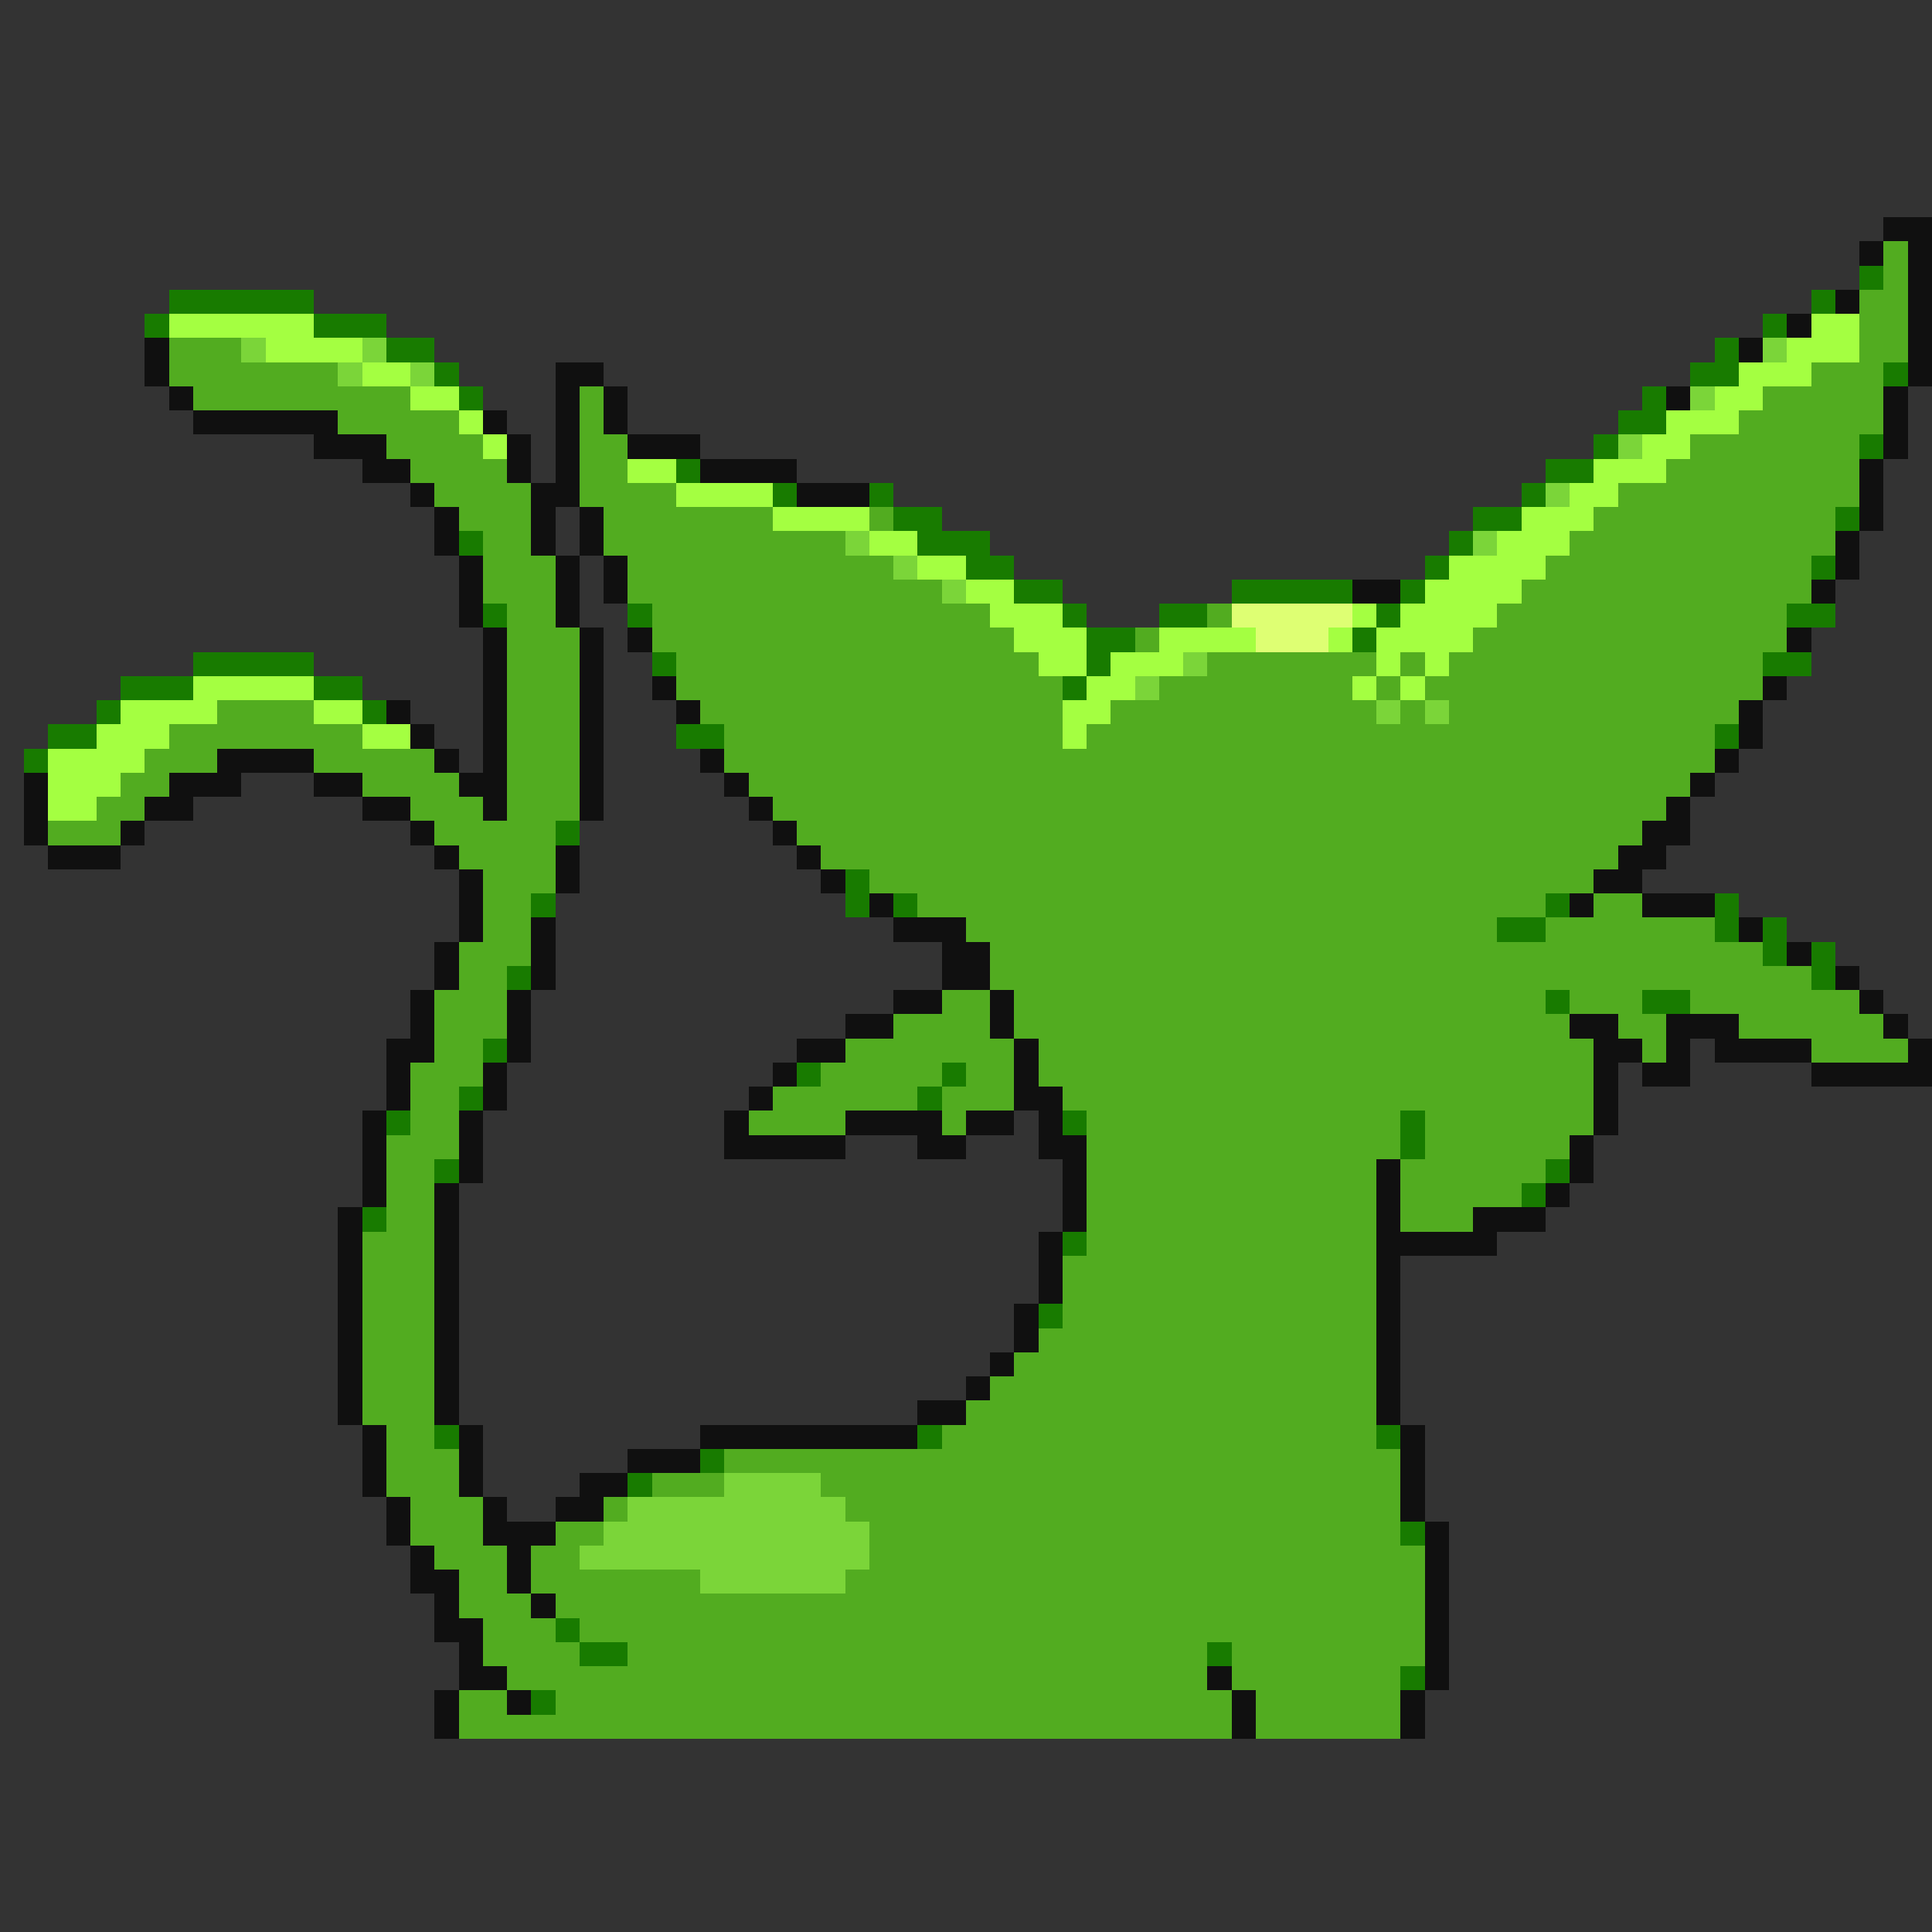 <svg xmlns="http://www.w3.org/2000/svg" viewBox="0 -0.5 80 80" shape-rendering="crispEdges">
<rect x="0" y="-0.5" width="80" height="80" fill="#333333" stroke="none"/>
<path stroke="#101010" d="M78 9h2M77 10h1M79 10h1M79 11h1M76 12h1M79 12h1M74 13h1M79 13h1M6 14h1M72 14h1M79 14h1M6 15h1M23 15h2M79 15h1M7 16h1M23 16h1M25 16h1M69 16h1M78 16h1M8 17h6M20 17h1M23 17h1M25 17h1M78 17h1M13 18h3M21 18h1M23 18h1M26 18h3M78 18h1M15 19h2M21 19h1M23 19h1M29 19h4M77 19h1M17 20h1M22 20h2M33 20h3M77 20h1M18 21h1M22 21h1M24 21h1M77 21h1M18 22h1M22 22h1M24 22h1M76 22h1M19 23h1M23 23h1M25 23h1M76 23h1M19 24h1M23 24h1M25 24h1M56 24h2M75 24h1M19 25h1M23 25h1M20 26h1M24 26h1M26 26h1M74 26h1M20 27h1M24 27h1M20 28h1M24 28h1M27 28h1M73 28h1M16 29h1M20 29h1M24 29h1M28 29h1M72 29h1M17 30h1M20 30h1M24 30h1M72 30h1M9 31h4M18 31h1M20 31h1M24 31h1M29 31h1M71 31h1M1 32h1M7 32h3M13 32h2M19 32h2M24 32h1M30 32h1M70 32h1M1 33h1M6 33h2M15 33h2M20 33h1M24 33h1M31 33h1M69 33h1M1 34h1M5 34h1M17 34h1M32 34h1M68 34h2M2 35h3M18 35h1M23 35h1M33 35h1M67 35h2M19 36h1M23 36h1M34 36h1M66 36h2M19 37h1M36 37h1M65 37h1M68 37h3M19 38h1M22 38h1M37 38h3M72 38h1M18 39h1M22 39h1M39 39h2M74 39h1M18 40h1M22 40h1M39 40h2M76 40h1M17 41h1M21 41h1M37 41h2M41 41h1M77 41h1M17 42h1M21 42h1M35 42h2M41 42h1M65 42h2M69 42h3M78 42h1M16 43h2M21 43h1M33 43h2M42 43h1M66 43h2M69 43h1M71 43h4M79 43h1M16 44h1M20 44h1M32 44h1M42 44h1M66 44h1M68 44h2M75 44h5M16 45h1M20 45h1M31 45h1M42 45h2M66 45h1M15 46h1M19 46h1M30 46h1M35 46h4M40 46h2M43 46h1M66 46h1M15 47h1M19 47h1M30 47h5M38 47h2M43 47h2M65 47h1M15 48h1M19 48h1M44 48h1M57 48h1M65 48h1M15 49h1M18 49h1M44 49h1M57 49h1M64 49h1M14 50h1M18 50h1M44 50h1M57 50h1M61 50h3M14 51h1M18 51h1M43 51h1M57 51h5M14 52h1M18 52h1M43 52h1M57 52h1M14 53h1M18 53h1M43 53h1M57 53h1M14 54h1M18 54h1M42 54h1M57 54h1M14 55h1M18 55h1M42 55h1M57 55h1M14 56h1M18 56h1M41 56h1M57 56h1M14 57h1M18 57h1M40 57h1M57 57h1M14 58h1M18 58h1M38 58h2M57 58h1M15 59h1M19 59h1M29 59h9M58 59h1M15 60h1M19 60h1M26 60h3M58 60h1M15 61h1M19 61h1M24 61h2M58 61h1M16 62h1M20 62h1M23 62h2M58 62h1M16 63h1M20 63h3M59 63h1M17 64h1M21 64h1M59 64h1M17 65h2M21 65h1M59 65h1M18 66h1M22 66h1M59 66h1M18 67h2M59 67h1M19 68h1M59 68h1M19 69h2M50 69h1M59 69h1M18 70h1M21 70h1M51 70h1M58 70h1M18 71h1M51 71h1M58 71h1" />
<path stroke="#52ac20" d="M78 10h1M78 11h1M77 12h2M77 13h2M7 14h3M77 14h2M7 15h7M75 15h3M8 16h9M24 16h1M73 16h5M14 17h5M24 17h1M72 17h6M16 18h4M24 18h2M70 18h7M17 19h4M24 19h2M69 19h8M18 20h4M24 20h4M67 20h10M19 21h3M25 21h7M36 21h1M66 21h10M20 22h2M25 22h10M65 22h11M20 23h3M26 23h11M64 23h11M20 24h3M26 24h13M63 24h12M21 25h2M27 25h14M50 25h1M62 25h12M21 26h3M27 26h15M47 26h1M61 26h13M21 27h3M28 27h15M50 27h7M58 27h1M60 27h13M21 28h3M28 28h16M48 28h8M57 28h1M59 28h14M9 29h4M21 29h3M29 29h15M46 29h11M58 29h1M60 29h12M7 30h8M21 30h3M30 30h14M45 30h26M6 31h3M13 31h5M21 31h3M30 31h41M5 32h2M15 32h4M21 32h3M31 32h39M4 33h2M17 33h3M21 33h3M32 33h37M2 34h3M18 34h5M33 34h35M19 35h4M34 35h33M20 36h3M36 36h30M20 37h2M38 37h26M66 37h2M20 38h2M40 38h22M64 38h7M19 39h3M41 39h32M19 40h2M41 40h34M18 41h3M39 41h2M42 41h22M65 41h3M70 41h7M18 42h3M37 42h4M42 42h23M67 42h2M72 42h6M18 43h2M35 43h7M43 43h23M68 43h1M75 43h4M17 44h3M34 44h5M40 44h2M43 44h23M17 45h2M32 45h6M39 45h3M44 45h22M17 46h2M31 46h4M39 46h1M45 46h13M59 46h7M16 47h3M45 47h13M59 47h6M16 48h2M45 48h12M58 48h6M16 49h2M45 49h12M58 49h5M16 50h2M45 50h12M58 50h3M15 51h3M45 51h12M15 52h3M44 52h13M15 53h3M44 53h13M15 54h3M44 54h13M15 55h3M43 55h14M15 56h3M42 56h15M15 57h3M41 57h16M15 58h3M40 58h17M16 59h2M39 59h18M16 60h3M30 60h28M16 61h3M27 61h3M34 61h24M17 62h3M25 62h1M35 62h23M17 63h3M23 63h2M36 63h22M18 64h3M22 64h2M36 64h23M19 65h2M22 65h7M35 65h24M19 66h3M23 66h36M20 67h3M24 67h35M20 68h4M26 68h24M51 68h8M21 69h29M51 69h7M19 70h2M23 70h28M52 70h6M19 71h32M52 71h6" />
<path stroke="#187b00" d="M77 11h1M7 12h6M75 12h1M6 13h1M13 13h3M73 13h1M16 14h2M71 14h1M18 15h1M70 15h2M78 15h1M19 16h1M68 16h1M67 17h2M66 18h1M77 18h1M28 19h1M64 19h2M32 20h1M36 20h1M63 20h1M37 21h2M61 21h2M76 21h1M19 22h1M38 22h3M60 22h1M40 23h2M59 23h1M75 23h1M42 24h2M51 24h5M58 24h1M20 25h1M26 25h1M44 25h1M48 25h2M57 25h1M74 25h2M45 26h2M56 26h1M8 27h5M27 27h1M45 27h1M73 27h2M5 28h3M13 28h2M44 28h1M4 29h1M15 29h1M2 30h2M28 30h2M71 30h1M1 31h1M23 34h1M35 36h1M22 37h1M35 37h1M37 37h1M64 37h1M71 37h1M62 38h2M71 38h1M73 38h1M73 39h1M75 39h1M21 40h1M75 40h1M64 41h1M68 41h2M20 43h1M33 44h1M39 44h1M19 45h1M38 45h1M16 46h1M44 46h1M58 46h1M58 47h1M18 48h1M64 48h1M63 49h1M15 50h1M44 51h1M43 54h1M18 59h1M38 59h1M57 59h1M29 60h1M26 61h1M58 63h1M23 67h1M24 68h2M50 68h1M58 69h1M22 70h1" />
<path stroke="#a4ff41" d="M7 13h6M75 13h2M11 14h4M74 14h3M15 15h2M72 15h3M17 16h2M71 16h2M19 17h1M69 17h3M20 18h1M68 18h2M26 19h2M66 19h3M28 20h4M65 20h2M32 21h4M63 21h3M36 22h2M62 22h3M38 23h2M60 23h4M40 24h2M59 24h4M41 25h3M56 25h1M58 25h4M42 26h3M48 26h4M55 26h1M57 26h4M43 27h2M46 27h3M57 27h1M59 27h1M8 28h5M45 28h2M56 28h1M58 28h1M5 29h4M13 29h2M44 29h2M4 30h3M15 30h2M44 30h1M2 31h4M2 32h3M2 33h2" />
<path stroke="#7bd539" d="M10 14h1M15 14h1M73 14h1M14 15h1M17 15h1M70 16h1M67 18h1M64 20h1M35 22h1M61 22h1M37 23h1M39 24h1M49 27h1M47 28h1M57 29h1M59 29h1M30 61h4M26 62h9M25 63h11M24 64h12M29 65h6" />
<path stroke="#deff73" d="M51 25h5M52 26h3" />
</svg>